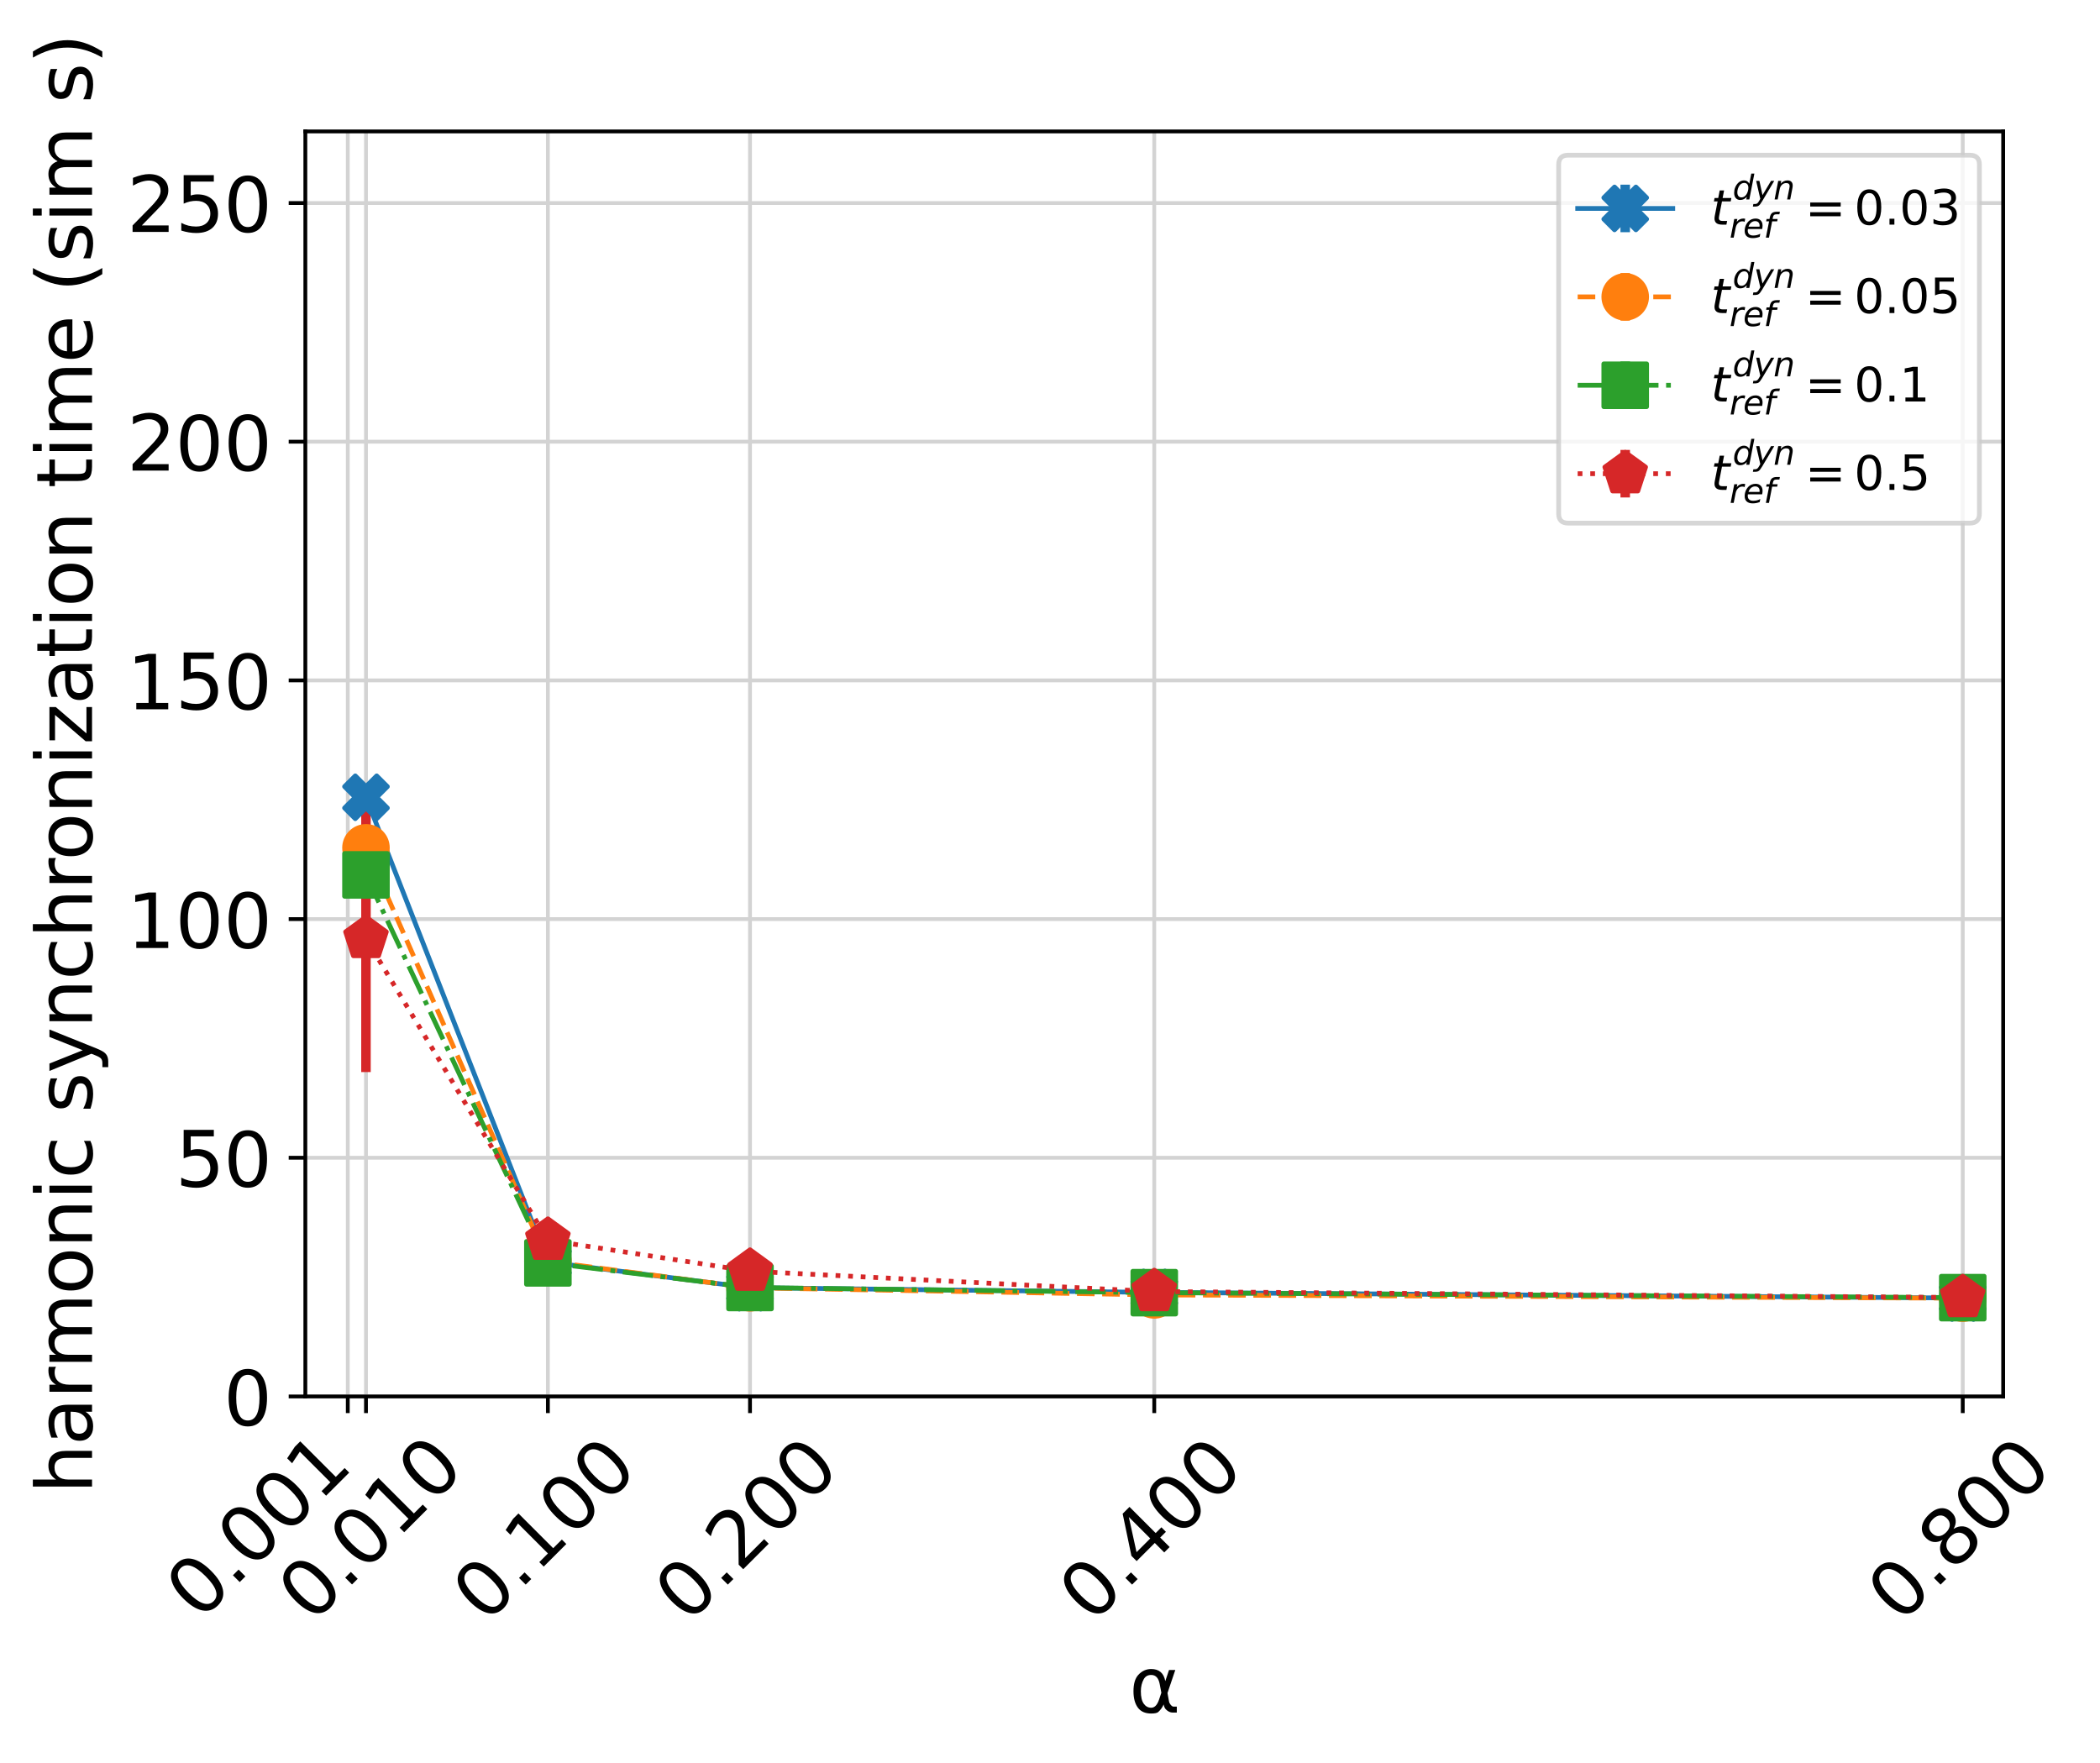 <?xml version="1.0" encoding="UTF-8" standalone="no"?>
<svg
   width="441.711pt"
   height="370.778pt"
   viewBox="0 0 441.711 370.778"
   version="1.1"
   id="svg674"
   sodipodi:docname="t_ref_dyn_x_alpha_hyperparamtuning_experiment_plot_collsize3.svg"
   inkscape:version="1.1.1 (3bf5ae0d25, 2021-09-20)"
   xmlns:inkscape="http://www.inkscape.org/namespaces/inkscape"
   xmlns:sodipodi="http://sodipodi.sourceforge.net/DTD/sodipodi-0.dtd"
   xmlns:xlink="http://www.w3.org/1999/xlink"
   xmlns="http://www.w3.org/2000/svg"
   xmlns:svg="http://www.w3.org/2000/svg"
   xmlns:rdf="http://www.w3.org/1999/02/22-rdf-syntax-ns#"
   xmlns:cc="http://creativecommons.org/ns#"
   xmlns:dc="http://purl.org/dc/elements/1.1/">
  <sodipodi:namedview
     id="namedview676"
     pagecolor="#ffffff"
     bordercolor="#666666"
     borderopacity="1.0"
     inkscape:pageshadow="2"
     inkscape:pageopacity="0.0"
     inkscape:pagecheckerboard="0"
     inkscape:document-units="pt"
     showgrid="false"
     inkscape:zoom="3.3901658"
     inkscape:cx="134.50669"
     inkscape:cy="372.40066"
     inkscape:window-width="1465"
     inkscape:window-height="815"
     inkscape:window-x="146"
     inkscape:window-y="41"
     inkscape:window-maximized="0"
     inkscape:current-layer="xtick_1" />
  <defs
     id="defs6">
    <style
       type="text/css"
       id="style4">*{stroke-linejoin: round; stroke-linecap: butt}</style>
    <path
       id="DejaVuSans-30"
       d="m 2034,4250 q -487,0 -733,-480 -245,-479 -245,-1442 0,-959 245,-1439 246,-480 733,-480 491,0 736,480 246,480 246,1439 0,963 -246,1442 -245,480 -736,480 z m 0,500 q 785,0 1199,-621 414,-620 414,-1801 0,-1178 -414,-1799 -414,-620 -1199,-620 -784,0 -1198,620 -414,621 -414,1799 0,1181 414,1801 414,621 1198,621 z"
       transform="scale(0.016)" />
    <path
       id="DejaVuSans-2e"
       d="m 684,794 h 660 V 0 H 684 Z"
       transform="scale(0.016)" />
    <path
       id="DejaVuSans-31"
       d="M 794,531 H 1825 V 4091 L 703,3866 v 575 l 1116,225 h 631 V 531 H 3481 V 0 H 794 Z"
       transform="scale(0.016)" />
  </defs>
  <g
     id="figure_1">
    <g
       id="patch_1">
      <path
         d="M 0 370.778  L 441.711 370.778  L 441.711 0  L 0 0  z "
         style="fill: #ffffff"
         id="path8" />
    </g>
    <g
       id="axes_1">
      <g
         id="patch_2">
        <path
           d="M 64.225 293.755  L 421.345 293.755  L 421.345 27.643  L 64.225 27.643  z "
           style="fill: #ffffff"
           id="path11" />
      </g>
      <g
         id="matplotlib.axis_1">
        <g
           id="xtick_1">
          <g
             id="line2d_1">
            <path
               d="M 73.153 293.755  L 73.153 27.643  "
               clip-path="url(#pc050579d81)"
               style="fill: none; stroke: #d3d3d3; stroke-width: 0.8; stroke-linecap: square"
               id="path14" />
          </g>
          <g
             id="line2d_2">
            <defs
               id="defs18">
              <path
                 id="mbcdce5315f"
                 d="M 0 0  L 0 3.5  "
                 style="stroke: #000000; stroke-width: 0.8" />
            </defs>
            <g
               id="g22">
              <use
                 xlink:href="#mbcdce5315f"
                 x="73.153"
                 y="293.755"
                 style="stroke: #000000; stroke-width: 0.8"
                 id="use20" />
            </g>
          </g>
          <g
             id="text_1"
             transform="translate(-29.39,-0.511)"
             style="stroke-linecap:butt;stroke-linejoin:round">
            <!-- 0.001 -->
            <g
               transform="matrix(0.113,-0.113,-0.113,-0.113,71.389,341.74)"
               id="g40">
              <defs
                 id="defs28">
                <path
                   id="path943"
                   d="m 2034,4250 q -487,0 -733,-480 -245,-479 -245,-1442 0,-959 245,-1439 246,-480 733,-480 491,0 736,480 246,480 246,1439 0,963 -246,1442 -245,480 -736,480 z m 0,500 q 785,0 1199,-621 414,-620 414,-1801 0,-1178 -414,-1799 -414,-620 -1199,-620 -784,0 -1198,620 -414,621 -414,1799 0,1181 414,1801 414,621 1198,621 z"
                   transform="scale(0.016)" />
                <path
                   id="path945"
                   d="m 684,794 h 660 V 0 H 684 Z"
                   transform="scale(0.016)" />
                <path
                   id="path947"
                   d="M 794,531 H 1825 V 4091 L 703,3866 v 575 l 1116,225 h 631 V 531 H 3481 V 0 H 794 Z"
                   transform="scale(0.016)" />
              </defs>
              <use
                 xlink:href="#DejaVuSans-30"
                 id="use30"
                 x="0"
                 y="0"
                 width="100%"
                 height="100%" />
              <use
                 xlink:href="#DejaVuSans-2e"
                 x="63.623"
                 id="use32"
                 y="0"
                 width="100%"
                 height="100%" />
              <use
                 xlink:href="#DejaVuSans-30"
                 x="95.41"
                 id="use34"
                 y="0"
                 width="100%"
                 height="100%" />
              <use
                 xlink:href="#DejaVuSans-30"
                 x="159.033"
                 id="use36"
                 y="0"
                 width="100%"
                 height="100%" />
              <use
                 xlink:href="#DejaVuSans-31"
                 x="222.656"
                 id="use38"
                 y="0"
                 width="100%"
                 height="100%" />
            </g>
          </g>
          <g
             id="text_2"
             transform="translate(-15.905,-9.542)"
             style="stroke-linecap:butt;stroke-linejoin:round">
            <!-- 0.010 -->
            <g
               transform="matrix(0.113,-0.113,-0.113,-0.113,74.96,341.74)"
               id="g62">
              <use
                 xlink:href="#DejaVuSans-30"
                 id="use52"
                 transform="translate(-13.135,-71.208)"
                 x="0"
                 y="0"
                 width="100%"
                 height="100%" />
              <use
                 xlink:href="#DejaVuSans-2e"
                 x="63.623"
                 id="use54"
                 transform="translate(-13.135,-71.208)"
                 y="0"
                 width="100%"
                 height="100%" />
              <use
                 xlink:href="#DejaVuSans-30"
                 x="95.41"
                 id="use56"
                 transform="translate(-13.135,-71.208)"
                 y="0"
                 width="100%"
                 height="100%" />
              <use
                 xlink:href="#DejaVuSans-31"
                 x="159.033"
                 id="use58"
                 transform="translate(-13.135,-71.208)"
                 y="0"
                 width="100%"
                 height="100%" />
              <use
                 xlink:href="#DejaVuSans-30"
                 x="222.656"
                 id="use60"
                 transform="translate(-13.135,-71.208)"
                 y="0"
                 width="100%"
                 height="100%" />
            </g>
          </g>
        </g>
        <g
           id="xtick_2">
          <g
             id="line2d_3">
            <path
               d="M 76.979 293.755  L 76.979 27.643  "
               clip-path="url(#pc050579d81)"
               style="fill: none; stroke: #d3d3d3; stroke-width: 0.8; stroke-linecap: square"
               id="path44" />
          </g>
          <g
             id="line2d_4">
            <g
               id="g49">
              <use
                 xlink:href="#mbcdce5315f"
                 x="76.979"
                 y="293.755"
                 style="stroke: #000000; stroke-width: 0.8"
                 id="use47" />
            </g>
          </g>
        </g>
        <g
           id="xtick_3">
          <g
             id="line2d_5">
            <path
               d="M 115.242 293.755  L 115.242 27.643  "
               clip-path="url(#pc050579d81)"
               style="fill: none; stroke: #d3d3d3; stroke-width: 0.8; stroke-linecap: square"
               id="path66" />
          </g>
          <g
             id="line2d_6">
            <g
               id="g71">
              <use
                 xlink:href="#mbcdce5315f"
                 x="115.242"
                 y="293.755"
                 style="stroke: #000000; stroke-width: 0.8"
                 id="use69" />
            </g>
          </g>
          <g
             id="text_3">
            <!-- 0.100 -->
            <g
               transform="translate(102.17 341.74)rotate(-45)scale(0.16 -0.16)"
               id="g84">
              <path
                 id="use74"
                 d="m 31.781,66.406 q -7.609,0 -11.453,-7.5 Q 16.5,51.422 16.5,36.375 q 0,-14.984 3.828,-22.484 3.844,-7.5 11.453,-7.5 7.672,0 11.5,7.5 3.844,7.5 3.844,22.484 0,15.047 -3.844,22.531 -3.828,7.5 -11.5,7.5 z m 0,7.812 q 12.266,0 18.734,-9.703 6.469,-9.688 6.469,-28.141 0,-18.406 -6.469,-28.109 -6.469,-9.688 -18.734,-9.688 -12.25,0 -18.719,9.688 Q 6.594,17.969 6.594,36.375 q 0,18.453 6.469,28.141 6.469,9.703 18.719,9.703 z"
                 style="stroke-width:0.016" />
              <path
                 id="use76"
                 d="m 74.311,12.406 h 10.312 V 0 h -10.312 z"
                 style="stroke-width:0.016" />
              <path
                 id="use78"
                 d="m 107.816,8.297 h 16.109 v 55.625 L 106.395,60.406 v 8.984 l 17.438,3.516 h 9.859 V 8.297 h 16.109 V 0 h -41.984 z"
                 style="stroke-width:0.016" />
              <path
                 id="use80"
                 d="m 190.814,66.406 q -7.609,0 -11.453,-7.5 -3.828,-7.484 -3.828,-22.531 0,-14.984 3.828,-22.484 3.844,-7.5 11.453,-7.5 7.672,0 11.5,7.5 3.844,7.5 3.844,22.484 0,15.047 -3.844,22.531 -3.828,7.5 -11.5,7.5 z m 0,7.812 q 12.266,0 18.734,-9.703 6.469,-9.688 6.469,-28.141 0,-18.406 -6.469,-28.109 -6.469,-9.688 -18.734,-9.688 -12.25,0 -18.719,9.688 -6.469,9.703 -6.469,28.109 0,18.453 6.469,28.141 6.469,9.703 18.719,9.703 z"
                 style="stroke-width:0.016" />
              <path
                 id="use82"
                 d="m 254.438,66.406 q -7.609,0 -11.453,-7.5 -3.828,-7.484 -3.828,-22.531 0,-14.984 3.828,-22.484 3.844,-7.5 11.453,-7.5 7.672,0 11.5,7.5 3.844,7.5 3.844,22.484 0,15.047 -3.844,22.531 -3.828,7.5 -11.5,7.5 z m 0,7.812 q 12.266,0 18.734,-9.703 6.469,-9.688 6.469,-28.141 0,-18.406 -6.469,-28.109 -6.469,-9.688 -18.734,-9.688 -12.25,0 -18.719,9.688 Q 229.25,17.969 229.25,36.375 q 0,18.453 6.469,28.141 6.469,9.703 18.719,9.703 z"
                 style="stroke-width:0.016" />
            </g>
          </g>
        </g>
        <g
           id="xtick_4">
          <g
             id="line2d_7">
            <path
               d="M 157.756 293.755  L 157.756 27.643  "
               clip-path="url(#pc050579d81)"
               style="fill: none; stroke: #d3d3d3; stroke-width: 0.8; stroke-linecap: square"
               id="path88" />
          </g>
          <g
             id="line2d_8">
            <g
               id="g93">
              <use
                 xlink:href="#mbcdce5315f"
                 x="157.756"
                 y="293.755"
                 style="stroke: #000000; stroke-width: 0.8"
                 id="use91" />
            </g>
          </g>
          <g
             id="text_4">
            <!-- 0.200 -->
            <g
               transform="translate(144.684 341.74)rotate(-45)scale(0.16 -0.16)"
               id="g109">
              <defs
                 id="defs97">
                <path
                   id="DejaVuSans-32"
                   d="M 1228 531  L 3431 531  L 3431 0  L 469 0  L 469 531  Q 828 903 1448 1529  Q 2069 2156 2228 2338  Q 2531 2678 2651 2914  Q 2772 3150 2772 3378  Q 2772 3750 2511 3984  Q 2250 4219 1831 4219  Q 1534 4219 1204 4116  Q 875 4013 500 3803  L 500 4441  Q 881 4594 1212 4672  Q 1544 4750 1819 4750  Q 2544 4750 2975 4387  Q 3406 4025 3406 3419  Q 3406 3131 3298 2873  Q 3191 2616 2906 2266  Q 2828 2175 2409 1742  Q 1991 1309 1228 531  z "
                   transform="scale(0.016)" />
              </defs>
              <path
                 id="use99"
                 d="m 31.781,66.406 q -7.609,0 -11.453,-7.5 Q 16.5,51.422 16.5,36.375 q 0,-14.984 3.828,-22.484 3.844,-7.5 11.453,-7.5 7.672,0 11.5,7.5 3.844,7.5 3.844,22.484 0,15.047 -3.844,22.531 -3.828,7.5 -11.5,7.5 z m 0,7.812 q 12.266,0 18.734,-9.703 6.469,-9.688 6.469,-28.141 0,-18.406 -6.469,-28.109 -6.469,-9.688 -18.734,-9.688 -12.25,0 -18.719,9.688 Q 6.594,17.969 6.594,36.375 q 0,18.453 6.469,28.141 6.469,9.703 18.719,9.703 z"
                 style="stroke-width:0.016" />
              <path
                 id="use101"
                 d="m 74.311,12.406 h 10.312 V 0 h -10.312 z"
                 style="stroke-width:0.016" />
              <use
                 xlink:href="#DejaVuSans-32"
                 x="95.41"
                 id="use103" />
              <path
                 id="use105"
                 d="m 190.814,66.406 q -7.609,0 -11.453,-7.5 -3.828,-7.484 -3.828,-22.531 0,-14.984 3.828,-22.484 3.844,-7.5 11.453,-7.5 7.672,0 11.5,7.5 3.844,7.5 3.844,22.484 0,15.047 -3.844,22.531 -3.828,7.5 -11.5,7.5 z m 0,7.812 q 12.266,0 18.734,-9.703 6.469,-9.688 6.469,-28.141 0,-18.406 -6.469,-28.109 -6.469,-9.688 -18.734,-9.688 -12.25,0 -18.719,9.688 -6.469,9.703 -6.469,28.109 0,18.453 6.469,28.141 6.469,9.703 18.719,9.703 z"
                 style="stroke-width:0.016" />
              <path
                 id="use107"
                 d="m 254.438,66.406 q -7.609,0 -11.453,-7.5 -3.828,-7.484 -3.828,-22.531 0,-14.984 3.828,-22.484 3.844,-7.5 11.453,-7.5 7.672,0 11.5,7.5 3.844,7.5 3.844,22.484 0,15.047 -3.844,22.531 -3.828,7.5 -11.5,7.5 z m 0,7.812 q 12.266,0 18.734,-9.703 6.469,-9.688 6.469,-28.141 0,-18.406 -6.469,-28.109 -6.469,-9.688 -18.734,-9.688 -12.25,0 -18.719,9.688 Q 229.25,17.969 229.25,36.375 q 0,18.453 6.469,28.141 6.469,9.703 18.719,9.703 z"
                 style="stroke-width:0.016" />
            </g>
          </g>
        </g>
        <g
           id="xtick_5">
          <g
             id="line2d_9">
            <path
               d="M 242.785 293.755  L 242.785 27.643  "
               clip-path="url(#pc050579d81)"
               style="fill: none; stroke: #d3d3d3; stroke-width: 0.8; stroke-linecap: square"
               id="path113" />
          </g>
          <g
             id="line2d_10">
            <g
               id="g118">
              <use
                 xlink:href="#mbcdce5315f"
                 x="242.785"
                 y="293.755"
                 style="stroke: #000000; stroke-width: 0.8"
                 id="use116" />
            </g>
          </g>
          <g
             id="text_5">
            <!-- 0.400 -->
            <g
               transform="translate(229.712 341.74)rotate(-45)scale(0.16 -0.16)"
               id="g134">
              <defs
                 id="defs122">
                <path
                   id="DejaVuSans-34"
                   d="M 2419 4116  L 825 1625  L 2419 1625  L 2419 4116  z M 2253 4666  L 3047 4666  L 3047 1625  L 3713 1625  L 3713 1100  L 3047 1100  L 3047 0  L 2419 0  L 2419 1100  L 313 1100  L 313 1709  L 2253 4666  z "
                   transform="scale(0.016)" />
              </defs>
              <path
                 id="use124"
                 d="m 31.781,66.406 q -7.609,0 -11.453,-7.5 Q 16.5,51.422 16.5,36.375 q 0,-14.984 3.828,-22.484 3.844,-7.5 11.453,-7.5 7.672,0 11.5,7.5 3.844,7.5 3.844,22.484 0,15.047 -3.844,22.531 -3.828,7.5 -11.5,7.5 z m 0,7.812 q 12.266,0 18.734,-9.703 6.469,-9.688 6.469,-28.141 0,-18.406 -6.469,-28.109 -6.469,-9.688 -18.734,-9.688 -12.25,0 -18.719,9.688 Q 6.594,17.969 6.594,36.375 q 0,18.453 6.469,28.141 6.469,9.703 18.719,9.703 z"
                 style="stroke-width:0.016" />
              <path
                 id="use126"
                 d="m 74.311,12.406 h 10.312 V 0 h -10.312 z"
                 style="stroke-width:0.016" />
              <use
                 xlink:href="#DejaVuSans-34"
                 x="95.41"
                 id="use128" />
              <path
                 id="use130"
                 d="m 190.814,66.406 q -7.609,0 -11.453,-7.5 -3.828,-7.484 -3.828,-22.531 0,-14.984 3.828,-22.484 3.844,-7.5 11.453,-7.5 7.672,0 11.5,7.5 3.844,7.5 3.844,22.484 0,15.047 -3.844,22.531 -3.828,7.5 -11.5,7.5 z m 0,7.812 q 12.266,0 18.734,-9.703 6.469,-9.688 6.469,-28.141 0,-18.406 -6.469,-28.109 -6.469,-9.688 -18.734,-9.688 -12.25,0 -18.719,9.688 -6.469,9.703 -6.469,28.109 0,18.453 6.469,28.141 6.469,9.703 18.719,9.703 z"
                 style="stroke-width:0.016" />
              <path
                 id="use132"
                 d="m 254.438,66.406 q -7.609,0 -11.453,-7.5 -3.828,-7.484 -3.828,-22.531 0,-14.984 3.828,-22.484 3.844,-7.5 11.453,-7.5 7.672,0 11.5,7.5 3.844,7.5 3.844,22.484 0,15.047 -3.844,22.531 -3.828,7.5 -11.5,7.5 z m 0,7.812 q 12.266,0 18.734,-9.703 6.469,-9.688 6.469,-28.141 0,-18.406 -6.469,-28.109 -6.469,-9.688 -18.734,-9.688 -12.25,0 -18.719,9.688 Q 229.25,17.969 229.25,36.375 q 0,18.453 6.469,28.141 6.469,9.703 18.719,9.703 z"
                 style="stroke-width:0.016" />
            </g>
          </g>
        </g>
        <g
           id="xtick_6">
          <g
             id="line2d_11">
            <path
               d="M 412.842 293.755  L 412.842 27.643  "
               clip-path="url(#pc050579d81)"
               style="fill: none; stroke: #d3d3d3; stroke-width: 0.8; stroke-linecap: square"
               id="path138" />
          </g>
          <g
             id="line2d_12">
            <g
               id="g143">
              <use
                 xlink:href="#mbcdce5315f"
                 x="412.842"
                 y="293.755"
                 style="stroke: #000000; stroke-width: 0.8"
                 id="use141" />
            </g>
          </g>
          <g
             id="text_6">
            <!-- 0.800 -->
            <g
               transform="translate(399.77 341.74)rotate(-45)scale(0.16 -0.16)"
               id="g159">
              <defs
                 id="defs147">
                <path
                   id="DejaVuSans-38"
                   d="M 2034 2216  Q 1584 2216 1326 1975  Q 1069 1734 1069 1313  Q 1069 891 1326 650  Q 1584 409 2034 409  Q 2484 409 2743 651  Q 3003 894 3003 1313  Q 3003 1734 2745 1975  Q 2488 2216 2034 2216  z M 1403 2484  Q 997 2584 770 2862  Q 544 3141 544 3541  Q 544 4100 942 4425  Q 1341 4750 2034 4750  Q 2731 4750 3128 4425  Q 3525 4100 3525 3541  Q 3525 3141 3298 2862  Q 3072 2584 2669 2484  Q 3125 2378 3379 2068  Q 3634 1759 3634 1313  Q 3634 634 3220 271  Q 2806 -91 2034 -91  Q 1263 -91 848 271  Q 434 634 434 1313  Q 434 1759 690 2068  Q 947 2378 1403 2484  z M 1172 3481  Q 1172 3119 1398 2916  Q 1625 2713 2034 2713  Q 2441 2713 2670 2916  Q 2900 3119 2900 3481  Q 2900 3844 2670 4047  Q 2441 4250 2034 4250  Q 1625 4250 1398 4047  Q 1172 3844 1172 3481  z "
                   transform="scale(0.016)" />
              </defs>
              <path
                 id="use149"
                 d="m 31.781,66.406 q -7.609,0 -11.453,-7.5 Q 16.5,51.422 16.5,36.375 q 0,-14.984 3.828,-22.484 3.844,-7.5 11.453,-7.5 7.672,0 11.5,7.5 3.844,7.5 3.844,22.484 0,15.047 -3.844,22.531 -3.828,7.5 -11.5,7.5 z m 0,7.812 q 12.266,0 18.734,-9.703 6.469,-9.688 6.469,-28.141 0,-18.406 -6.469,-28.109 -6.469,-9.688 -18.734,-9.688 -12.25,0 -18.719,9.688 Q 6.594,17.969 6.594,36.375 q 0,18.453 6.469,28.141 6.469,9.703 18.719,9.703 z"
                 style="stroke-width:0.016" />
              <path
                 id="use151"
                 d="m 74.311,12.406 h 10.312 V 0 h -10.312 z"
                 style="stroke-width:0.016" />
              <use
                 xlink:href="#DejaVuSans-38"
                 x="95.41"
                 id="use153" />
              <path
                 id="use155"
                 d="m 190.814,66.406 q -7.609,0 -11.453,-7.5 -3.828,-7.484 -3.828,-22.531 0,-14.984 3.828,-22.484 3.844,-7.5 11.453,-7.5 7.672,0 11.5,7.5 3.844,7.5 3.844,22.484 0,15.047 -3.844,22.531 -3.828,7.5 -11.5,7.5 z m 0,7.812 q 12.266,0 18.734,-9.703 6.469,-9.688 6.469,-28.141 0,-18.406 -6.469,-28.109 -6.469,-9.688 -18.734,-9.688 -12.25,0 -18.719,9.688 -6.469,9.703 -6.469,28.109 0,18.453 6.469,28.141 6.469,9.703 18.719,9.703 z"
                 style="stroke-width:0.016" />
              <path
                 id="use157"
                 d="m 254.438,66.406 q -7.609,0 -11.453,-7.5 -3.828,-7.484 -3.828,-22.531 0,-14.984 3.828,-22.484 3.844,-7.5 11.453,-7.5 7.672,0 11.5,7.5 3.844,7.5 3.844,22.484 0,15.047 -3.844,22.531 -3.828,7.5 -11.5,7.5 z m 0,7.812 q 12.266,0 18.734,-9.703 6.469,-9.688 6.469,-28.141 0,-18.406 -6.469,-28.109 -6.469,-9.688 -18.734,-9.688 -12.25,0 -18.719,9.688 Q 229.25,17.969 229.25,36.375 q 0,18.453 6.469,28.141 6.469,9.703 18.719,9.703 z"
                 style="stroke-width:0.016" />
            </g>
          </g>
        </g>
        <g
           id="text_7">
          <!-- α -->
          <g
             transform="translate(237.511 360.251)scale(0.16 -0.16)"
             id="g168">
            <defs
               id="defs164">
              <path
                 id="DejaVuSans-3b1"
                 d="M 2644 1628  L 2506 2350  Q 2366 3091 1809 3091  Q 1391 3091 1200 2747  Q 959 2316 959 1747  Q 959 1059 1194 731  Q 1431 397 1809 397  Q 2228 397 2453 1063  L 2644 1628  z M 2966 2584  L 3275 3500  L 3788 3500  L 3147 1603  L 3272 919  Q 3300 766 3409 638  Q 3538 488 3638 488  L 3913 488  L 3913 0  L 3569 0  Q 3275 0 3013 263  Q 2884 394 2831 669  Q 2688 322 2394 50  Q 2256 -78 1809 -78  Q 1075 -78 719 397  Q 353 888 353 1747  Q 353 2666 750 3097  Q 1191 3578 1809 3578  Q 2781 3578 2966 2584  z "
                 transform="scale(0.016)" />
            </defs>
            <use
               xlink:href="#DejaVuSans-3b1"
               id="use166" />
          </g>
        </g>
      </g>
      <g
         id="matplotlib.axis_2">
        <g
           id="ytick_1">
          <g
             id="line2d_13">
            <path
               d="M 64.225 293.755  L 421.345 293.755  "
               clip-path="url(#pc050579d81)"
               style="fill: none; stroke: #d3d3d3; stroke-width: 0.8; stroke-linecap: square"
               id="path172" />
          </g>
          <g
             id="line2d_14">
            <defs
               id="defs176">
              <path
                 id="m0eb24e59d8"
                 d="M 0 0  L -3.5 0  "
                 style="stroke: #000000; stroke-width: 0.8" />
            </defs>
            <g
               id="g180">
              <use
                 xlink:href="#m0eb24e59d8"
                 x="64.225"
                 y="293.755"
                 style="stroke: #000000; stroke-width: 0.8"
                 id="use178" />
            </g>
          </g>
          <g
             id="text_8">
            <!-- 0 -->
            <g
               transform="translate(47.045 299.834)scale(0.16 -0.16)"
               id="g185">
              <path
                 id="use183"
                 d="m 31.781,66.406 q -7.609,0 -11.453,-7.5 Q 16.5,51.422 16.5,36.375 q 0,-14.984 3.828,-22.484 3.844,-7.5 11.453,-7.5 7.672,0 11.5,7.5 3.844,7.5 3.844,22.484 0,15.047 -3.844,22.531 -3.828,7.5 -11.5,7.5 z m 0,7.812 q 12.266,0 18.734,-9.703 6.469,-9.688 6.469,-28.141 0,-18.406 -6.469,-28.109 -6.469,-9.688 -18.734,-9.688 -12.25,0 -18.719,9.688 Q 6.594,17.969 6.594,36.375 q 0,18.453 6.469,28.141 6.469,9.703 18.719,9.703 z"
                 style="stroke-width:0.016" />
            </g>
          </g>
        </g>
        <g
           id="ytick_2">
          <g
             id="line2d_15">
            <path
               d="M 64.225 243.545  L 421.345 243.545  "
               clip-path="url(#pc050579d81)"
               style="fill: none; stroke: #d3d3d3; stroke-width: 0.8; stroke-linecap: square"
               id="path189" />
          </g>
          <g
             id="line2d_16">
            <g
               id="g194">
              <use
                 xlink:href="#m0eb24e59d8"
                 x="64.225"
                 y="243.545"
                 style="stroke: #000000; stroke-width: 0.8"
                 id="use192" />
            </g>
          </g>
          <g
             id="text_9">
            <!-- 50 -->
            <g
               transform="translate(36.865 249.624)scale(0.16 -0.16)"
               id="g204">
              <defs
                 id="defs198">
                <path
                   id="DejaVuSans-35"
                   d="M 691 4666  L 3169 4666  L 3169 4134  L 1269 4134  L 1269 2991  Q 1406 3038 1543 3061  Q 1681 3084 1819 3084  Q 2600 3084 3056 2656  Q 3513 2228 3513 1497  Q 3513 744 3044 326  Q 2575 -91 1722 -91  Q 1428 -91 1123 -41  Q 819 9 494 109  L 494 744  Q 775 591 1075 516  Q 1375 441 1709 441  Q 2250 441 2565 725  Q 2881 1009 2881 1497  Q 2881 1984 2565 2268  Q 2250 2553 1709 2553  Q 1456 2553 1204 2497  Q 953 2441 691 2322  L 691 4666  z "
                   transform="scale(0.016)" />
              </defs>
              <use
                 xlink:href="#DejaVuSans-35"
                 id="use200" />
              <path
                 id="use202"
                 d="m 95.404,66.406 q -7.609,0 -11.453,-7.5 -3.828,-7.484 -3.828,-22.531 0,-14.984 3.828,-22.484 3.844,-7.5 11.453,-7.5 7.672,0 11.5,7.5 3.844,7.5 3.844,22.484 0,15.047 -3.844,22.531 -3.828,7.5 -11.5,7.5 z m 0,7.812 q 12.266,0 18.734,-9.703 6.469,-9.688 6.469,-28.141 0,-18.406 -6.469,-28.109 -6.469,-9.688 -18.734,-9.688 -12.25,0 -18.719,9.688 -6.469,9.703 -6.469,28.109 0,18.453 6.469,28.141 6.469,9.703 18.719,9.703 z"
                 style="stroke-width:0.016" />
            </g>
          </g>
        </g>
        <g
           id="ytick_3">
          <g
             id="line2d_17">
            <path
               d="M 64.225 193.335  L 421.345 193.335  "
               clip-path="url(#pc050579d81)"
               style="fill: none; stroke: #d3d3d3; stroke-width: 0.8; stroke-linecap: square"
               id="path208" />
          </g>
          <g
             id="line2d_18">
            <g
               id="g213">
              <use
                 xlink:href="#m0eb24e59d8"
                 x="64.225"
                 y="193.335"
                 style="stroke: #000000; stroke-width: 0.8"
                 id="use211" />
            </g>
          </g>
          <g
             id="text_10">
            <!-- 100 -->
            <g
               transform="translate(26.685 199.414)scale(0.16 -0.16)"
               id="g222">
              <path
                 id="use216"
                 d="m 12.406,8.297 h 16.109 v 55.625 L 10.984,60.406 v 8.984 l 17.438,3.516 H 38.281 V 8.297 H 54.391 V 0 H 12.406 Z"
                 style="stroke-width:0.016" />
              <path
                 id="use218"
                 d="m 95.404,66.406 q -7.609,0 -11.453,-7.5 -3.828,-7.484 -3.828,-22.531 0,-14.984 3.828,-22.484 3.844,-7.5 11.453,-7.5 7.672,0 11.5,7.5 3.844,7.5 3.844,22.484 0,15.047 -3.844,22.531 -3.828,7.5 -11.5,7.5 z m 0,7.812 q 12.266,0 18.734,-9.703 6.469,-9.688 6.469,-28.141 0,-18.406 -6.469,-28.109 -6.469,-9.688 -18.734,-9.688 -12.25,0 -18.719,9.688 -6.469,9.703 -6.469,28.109 0,18.453 6.469,28.141 6.469,9.703 18.719,9.703 z"
                 style="stroke-width:0.016" />
              <path
                 id="use220"
                 d="m 159.027,66.406 q -7.609,0 -11.453,-7.5 -3.828,-7.484 -3.828,-22.531 0,-14.984 3.828,-22.484 3.844,-7.5 11.453,-7.5 7.672,0 11.5,7.5 3.844,7.5 3.844,22.484 0,15.047 -3.844,22.531 -3.828,7.5 -11.5,7.5 z m 0,7.812 q 12.266,0 18.734,-9.703 6.469,-9.688 6.469,-28.141 0,-18.406 -6.469,-28.109 -6.469,-9.688 -18.734,-9.688 -12.25,0 -18.719,9.688 -6.469,9.703 -6.469,28.109 0,18.453 6.469,28.141 6.469,9.703 18.719,9.703 z"
                 style="stroke-width:0.016" />
            </g>
          </g>
        </g>
        <g
           id="ytick_4">
          <g
             id="line2d_19">
            <path
               d="M 64.225 143.125  L 421.345 143.125  "
               clip-path="url(#pc050579d81)"
               style="fill: none; stroke: #d3d3d3; stroke-width: 0.8; stroke-linecap: square"
               id="path226" />
          </g>
          <g
             id="line2d_20">
            <g
               id="g231">
              <use
                 xlink:href="#m0eb24e59d8"
                 x="64.225"
                 y="143.125"
                 style="stroke: #000000; stroke-width: 0.8"
                 id="use229" />
            </g>
          </g>
          <g
             id="text_11">
            <!-- 150 -->
            <g
               transform="translate(26.685 149.204)scale(0.16 -0.16)"
               id="g240">
              <path
                 id="use234"
                 d="m 12.406,8.297 h 16.109 v 55.625 L 10.984,60.406 v 8.984 l 17.438,3.516 H 38.281 V 8.297 H 54.391 V 0 H 12.406 Z"
                 style="stroke-width:0.016" />
              <use
                 xlink:href="#DejaVuSans-35"
                 x="63.623"
                 id="use236" />
              <path
                 id="use238"
                 d="m 159.027,66.406 q -7.609,0 -11.453,-7.5 -3.828,-7.484 -3.828,-22.531 0,-14.984 3.828,-22.484 3.844,-7.5 11.453,-7.5 7.672,0 11.5,7.5 3.844,7.5 3.844,22.484 0,15.047 -3.844,22.531 -3.828,7.5 -11.5,7.5 z m 0,7.812 q 12.266,0 18.734,-9.703 6.469,-9.688 6.469,-28.141 0,-18.406 -6.469,-28.109 -6.469,-9.688 -18.734,-9.688 -12.25,0 -18.719,9.688 -6.469,9.703 -6.469,28.109 0,18.453 6.469,28.141 6.469,9.703 18.719,9.703 z"
                 style="stroke-width:0.016" />
            </g>
          </g>
        </g>
        <g
           id="ytick_5">
          <g
             id="line2d_21">
            <path
               d="M 64.225 92.916  L 421.345 92.916  "
               clip-path="url(#pc050579d81)"
               style="fill: none; stroke: #d3d3d3; stroke-width: 0.8; stroke-linecap: square"
               id="path244" />
          </g>
          <g
             id="line2d_22">
            <g
               id="g249">
              <use
                 xlink:href="#m0eb24e59d8"
                 x="64.225"
                 y="92.916"
                 style="stroke: #000000; stroke-width: 0.8"
                 id="use247" />
            </g>
          </g>
          <g
             id="text_12">
            <!-- 200 -->
            <g
               transform="translate(26.685 98.994)scale(0.16 -0.16)"
               id="g258">
              <use
                 xlink:href="#DejaVuSans-32"
                 id="use252" />
              <path
                 id="use254"
                 d="m 95.404,66.406 q -7.609,0 -11.453,-7.5 -3.828,-7.484 -3.828,-22.531 0,-14.984 3.828,-22.484 3.844,-7.5 11.453,-7.5 7.672,0 11.5,7.5 3.844,7.5 3.844,22.484 0,15.047 -3.844,22.531 -3.828,7.5 -11.5,7.5 z m 0,7.812 q 12.266,0 18.734,-9.703 6.469,-9.688 6.469,-28.141 0,-18.406 -6.469,-28.109 -6.469,-9.688 -18.734,-9.688 -12.25,0 -18.719,9.688 -6.469,9.703 -6.469,28.109 0,18.453 6.469,28.141 6.469,9.703 18.719,9.703 z"
                 style="stroke-width:0.016" />
              <path
                 id="use256"
                 d="m 159.027,66.406 q -7.609,0 -11.453,-7.5 -3.828,-7.484 -3.828,-22.531 0,-14.984 3.828,-22.484 3.844,-7.5 11.453,-7.5 7.672,0 11.5,7.5 3.844,7.5 3.844,22.484 0,15.047 -3.844,22.531 -3.828,7.5 -11.5,7.5 z m 0,7.812 q 12.266,0 18.734,-9.703 6.469,-9.688 6.469,-28.141 0,-18.406 -6.469,-28.109 -6.469,-9.688 -18.734,-9.688 -12.25,0 -18.719,9.688 -6.469,9.703 -6.469,28.109 0,18.453 6.469,28.141 6.469,9.703 18.719,9.703 z"
                 style="stroke-width:0.016" />
            </g>
          </g>
        </g>
        <g
           id="ytick_6">
          <g
             id="line2d_23">
            <path
               d="M 64.225 42.706  L 421.345 42.706  "
               clip-path="url(#pc050579d81)"
               style="fill: none; stroke: #d3d3d3; stroke-width: 0.8; stroke-linecap: square"
               id="path262" />
          </g>
          <g
             id="line2d_24">
            <g
               id="g267">
              <use
                 xlink:href="#m0eb24e59d8"
                 x="64.225"
                 y="42.706"
                 style="stroke: #000000; stroke-width: 0.8"
                 id="use265" />
            </g>
          </g>
          <g
             id="text_13">
            <!-- 250 -->
            <g
               transform="translate(26.685 48.784)scale(0.16 -0.16)"
               id="g276">
              <use
                 xlink:href="#DejaVuSans-32"
                 id="use270" />
              <use
                 xlink:href="#DejaVuSans-35"
                 x="63.623"
                 id="use272" />
              <path
                 id="use274"
                 d="m 159.027,66.406 q -7.609,0 -11.453,-7.5 -3.828,-7.484 -3.828,-22.531 0,-14.984 3.828,-22.484 3.844,-7.5 11.453,-7.5 7.672,0 11.5,7.5 3.844,7.5 3.844,22.484 0,15.047 -3.844,22.531 -3.828,7.5 -11.5,7.5 z m 0,7.812 q 12.266,0 18.734,-9.703 6.469,-9.688 6.469,-28.141 0,-18.406 -6.469,-28.109 -6.469,-9.688 -18.734,-9.688 -12.25,0 -18.719,9.688 -6.469,9.703 -6.469,28.109 0,18.453 6.469,28.141 6.469,9.703 18.719,9.703 z"
                 style="stroke-width:0.016" />
            </g>
          </g>
        </g>
        <g
           id="text_14">
          <!-- harmonic synchronization time (sim s) -->
          <g
             transform="translate(19.358 314.197)rotate(-90)scale(0.16 -0.16)"
             id="g372">
            <defs
               id="defs296">
              <path
                 id="DejaVuSans-68"
                 d="M 3513 2113  L 3513 0  L 2938 0  L 2938 2094  Q 2938 2591 2744 2837  Q 2550 3084 2163 3084  Q 1697 3084 1428 2787  Q 1159 2491 1159 1978  L 1159 0  L 581 0  L 581 4863  L 1159 4863  L 1159 2956  Q 1366 3272 1645 3428  Q 1925 3584 2291 3584  Q 2894 3584 3203 3211  Q 3513 2838 3513 2113  z "
                 transform="scale(0.016)" />
              <path
                 id="DejaVuSans-61"
                 d="M 2194 1759  Q 1497 1759 1228 1600  Q 959 1441 959 1056  Q 959 750 1161 570  Q 1363 391 1709 391  Q 2188 391 2477 730  Q 2766 1069 2766 1631  L 2766 1759  L 2194 1759  z M 3341 1997  L 3341 0  L 2766 0  L 2766 531  Q 2569 213 2275 61  Q 1981 -91 1556 -91  Q 1019 -91 701 211  Q 384 513 384 1019  Q 384 1609 779 1909  Q 1175 2209 1959 2209  L 2766 2209  L 2766 2266  Q 2766 2663 2505 2880  Q 2244 3097 1772 3097  Q 1472 3097 1187 3025  Q 903 2953 641 2809  L 641 3341  Q 956 3463 1253 3523  Q 1550 3584 1831 3584  Q 2591 3584 2966 3190  Q 3341 2797 3341 1997  z "
                 transform="scale(0.016)" />
              <path
                 id="DejaVuSans-72"
                 d="M 2631 2963  Q 2534 3019 2420 3045  Q 2306 3072 2169 3072  Q 1681 3072 1420 2755  Q 1159 2438 1159 1844  L 1159 0  L 581 0  L 581 3500  L 1159 3500  L 1159 2956  Q 1341 3275 1631 3429  Q 1922 3584 2338 3584  Q 2397 3584 2469 3576  Q 2541 3569 2628 3553  L 2631 2963  z "
                 transform="scale(0.016)" />
              <path
                 id="DejaVuSans-6d"
                 d="M 3328 2828  Q 3544 3216 3844 3400  Q 4144 3584 4550 3584  Q 5097 3584 5394 3201  Q 5691 2819 5691 2113  L 5691 0  L 5113 0  L 5113 2094  Q 5113 2597 4934 2840  Q 4756 3084 4391 3084  Q 3944 3084 3684 2787  Q 3425 2491 3425 1978  L 3425 0  L 2847 0  L 2847 2094  Q 2847 2600 2669 2842  Q 2491 3084 2119 3084  Q 1678 3084 1418 2786  Q 1159 2488 1159 1978  L 1159 0  L 581 0  L 581 3500  L 1159 3500  L 1159 2956  Q 1356 3278 1631 3431  Q 1906 3584 2284 3584  Q 2666 3584 2933 3390  Q 3200 3197 3328 2828  z "
                 transform="scale(0.016)" />
              <path
                 id="DejaVuSans-6f"
                 d="M 1959 3097  Q 1497 3097 1228 2736  Q 959 2375 959 1747  Q 959 1119 1226 758  Q 1494 397 1959 397  Q 2419 397 2687 759  Q 2956 1122 2956 1747  Q 2956 2369 2687 2733  Q 2419 3097 1959 3097  z M 1959 3584  Q 2709 3584 3137 3096  Q 3566 2609 3566 1747  Q 3566 888 3137 398  Q 2709 -91 1959 -91  Q 1206 -91 779 398  Q 353 888 353 1747  Q 353 2609 779 3096  Q 1206 3584 1959 3584  z "
                 transform="scale(0.016)" />
              <path
                 id="DejaVuSans-6e"
                 d="M 3513 2113  L 3513 0  L 2938 0  L 2938 2094  Q 2938 2591 2744 2837  Q 2550 3084 2163 3084  Q 1697 3084 1428 2787  Q 1159 2491 1159 1978  L 1159 0  L 581 0  L 581 3500  L 1159 3500  L 1159 2956  Q 1366 3272 1645 3428  Q 1925 3584 2291 3584  Q 2894 3584 3203 3211  Q 3513 2838 3513 2113  z "
                 transform="scale(0.016)" />
              <path
                 id="DejaVuSans-69"
                 d="M 603 3500  L 1178 3500  L 1178 0  L 603 0  L 603 3500  z M 603 4863  L 1178 4863  L 1178 4134  L 603 4134  L 603 4863  z "
                 transform="scale(0.016)" />
              <path
                 id="DejaVuSans-63"
                 d="M 3122 3366  L 3122 2828  Q 2878 2963 2633 3030  Q 2388 3097 2138 3097  Q 1578 3097 1268 2742  Q 959 2388 959 1747  Q 959 1106 1268 751  Q 1578 397 2138 397  Q 2388 397 2633 464  Q 2878 531 3122 666  L 3122 134  Q 2881 22 2623 -34  Q 2366 -91 2075 -91  Q 1284 -91 818 406  Q 353 903 353 1747  Q 353 2603 823 3093  Q 1294 3584 2113 3584  Q 2378 3584 2631 3529  Q 2884 3475 3122 3366  z "
                 transform="scale(0.016)" />
              <path
                 id="DejaVuSans-20"
                 transform="scale(0.016)" />
              <path
                 id="DejaVuSans-73"
                 d="M 2834 3397  L 2834 2853  Q 2591 2978 2328 3040  Q 2066 3103 1784 3103  Q 1356 3103 1142 2972  Q 928 2841 928 2578  Q 928 2378 1081 2264  Q 1234 2150 1697 2047  L 1894 2003  Q 2506 1872 2764 1633  Q 3022 1394 3022 966  Q 3022 478 2636 193  Q 2250 -91 1575 -91  Q 1294 -91 989 -36  Q 684 19 347 128  L 347 722  Q 666 556 975 473  Q 1284 391 1588 391  Q 1994 391 2212 530  Q 2431 669 2431 922  Q 2431 1156 2273 1281  Q 2116 1406 1581 1522  L 1381 1569  Q 847 1681 609 1914  Q 372 2147 372 2553  Q 372 3047 722 3315  Q 1072 3584 1716 3584  Q 2034 3584 2315 3537  Q 2597 3491 2834 3397  z "
                 transform="scale(0.016)" />
              <path
                 id="DejaVuSans-79"
                 d="M 2059 -325  Q 1816 -950 1584 -1140  Q 1353 -1331 966 -1331  L 506 -1331  L 506 -850  L 844 -850  Q 1081 -850 1212 -737  Q 1344 -625 1503 -206  L 1606 56  L 191 3500  L 800 3500  L 1894 763  L 2988 3500  L 3597 3500  L 2059 -325  z "
                 transform="scale(0.016)" />
              <path
                 id="DejaVuSans-7a"
                 d="M 353 3500  L 3084 3500  L 3084 2975  L 922 459  L 3084 459  L 3084 0  L 275 0  L 275 525  L 2438 3041  L 353 3041  L 353 3500  z "
                 transform="scale(0.016)" />
              <path
                 id="DejaVuSans-74"
                 d="M 1172 4494  L 1172 3500  L 2356 3500  L 2356 3053  L 1172 3053  L 1172 1153  Q 1172 725 1289 603  Q 1406 481 1766 481  L 2356 481  L 2356 0  L 1766 0  Q 1100 0 847 248  Q 594 497 594 1153  L 594 3053  L 172 3053  L 172 3500  L 594 3500  L 594 4494  L 1172 4494  z "
                 transform="scale(0.016)" />
              <path
                 id="DejaVuSans-65"
                 d="M 3597 1894  L 3597 1613  L 953 1613  Q 991 1019 1311 708  Q 1631 397 2203 397  Q 2534 397 2845 478  Q 3156 559 3463 722  L 3463 178  Q 3153 47 2828 -22  Q 2503 -91 2169 -91  Q 1331 -91 842 396  Q 353 884 353 1716  Q 353 2575 817 3079  Q 1281 3584 2069 3584  Q 2775 3584 3186 3129  Q 3597 2675 3597 1894  z M 3022 2063  Q 3016 2534 2758 2815  Q 2500 3097 2075 3097  Q 1594 3097 1305 2825  Q 1016 2553 972 2059  L 3022 2063  z "
                 transform="scale(0.016)" />
              <path
                 id="DejaVuSans-28"
                 d="M 1984 4856  Q 1566 4138 1362 3434  Q 1159 2731 1159 2009  Q 1159 1288 1364 580  Q 1569 -128 1984 -844  L 1484 -844  Q 1016 -109 783 600  Q 550 1309 550 2009  Q 550 2706 781 3412  Q 1013 4119 1484 4856  L 1984 4856  z "
                 transform="scale(0.016)" />
              <path
                 id="DejaVuSans-29"
                 d="M 513 4856  L 1013 4856  Q 1481 4119 1714 3412  Q 1947 2706 1947 2009  Q 1947 1309 1714 600  Q 1481 -109 1013 -844  L 513 -844  Q 928 -128 1133 580  Q 1338 1288 1338 2009  Q 1338 2731 1133 3434  Q 928 4138 513 4856  z "
                 transform="scale(0.016)" />
            </defs>
            <use
               xlink:href="#DejaVuSans-68"
               id="use298" />
            <use
               xlink:href="#DejaVuSans-61"
               x="63.379"
               id="use300" />
            <use
               xlink:href="#DejaVuSans-72"
               x="124.658"
               id="use302" />
            <use
               xlink:href="#DejaVuSans-6d"
               x="164.021"
               id="use304" />
            <use
               xlink:href="#DejaVuSans-6f"
               x="261.434"
               id="use306" />
            <use
               xlink:href="#DejaVuSans-6e"
               x="322.615"
               id="use308" />
            <use
               xlink:href="#DejaVuSans-69"
               x="385.994"
               id="use310" />
            <use
               xlink:href="#DejaVuSans-63"
               x="413.777"
               id="use312" />
            <use
               xlink:href="#DejaVuSans-20"
               x="468.758"
               id="use314" />
            <use
               xlink:href="#DejaVuSans-73"
               x="500.545"
               id="use316" />
            <use
               xlink:href="#DejaVuSans-79"
               x="552.645"
               id="use318" />
            <use
               xlink:href="#DejaVuSans-6e"
               x="611.824"
               id="use320" />
            <use
               xlink:href="#DejaVuSans-63"
               x="675.203"
               id="use322" />
            <use
               xlink:href="#DejaVuSans-68"
               x="730.184"
               id="use324" />
            <use
               xlink:href="#DejaVuSans-72"
               x="793.562"
               id="use326" />
            <use
               xlink:href="#DejaVuSans-6f"
               x="832.426"
               id="use328" />
            <use
               xlink:href="#DejaVuSans-6e"
               x="893.607"
               id="use330" />
            <use
               xlink:href="#DejaVuSans-69"
               x="956.986"
               id="use332" />
            <use
               xlink:href="#DejaVuSans-7a"
               x="984.77"
               id="use334" />
            <use
               xlink:href="#DejaVuSans-61"
               x="1037.26"
               id="use336" />
            <use
               xlink:href="#DejaVuSans-74"
               x="1098.539"
               id="use338" />
            <use
               xlink:href="#DejaVuSans-69"
               x="1137.748"
               id="use340" />
            <use
               xlink:href="#DejaVuSans-6f"
               x="1165.531"
               id="use342" />
            <use
               xlink:href="#DejaVuSans-6e"
               x="1226.713"
               id="use344" />
            <use
               xlink:href="#DejaVuSans-20"
               x="1290.092"
               id="use346" />
            <use
               xlink:href="#DejaVuSans-74"
               x="1321.879"
               id="use348" />
            <use
               xlink:href="#DejaVuSans-69"
               x="1361.088"
               id="use350" />
            <use
               xlink:href="#DejaVuSans-6d"
               x="1388.871"
               id="use352" />
            <use
               xlink:href="#DejaVuSans-65"
               x="1486.283"
               id="use354" />
            <use
               xlink:href="#DejaVuSans-20"
               x="1547.807"
               id="use356" />
            <use
               xlink:href="#DejaVuSans-28"
               x="1579.594"
               id="use358" />
            <use
               xlink:href="#DejaVuSans-73"
               x="1618.607"
               id="use360" />
            <use
               xlink:href="#DejaVuSans-69"
               x="1670.707"
               id="use362" />
            <use
               xlink:href="#DejaVuSans-6d"
               x="1698.49"
               id="use364" />
            <use
               xlink:href="#DejaVuSans-20"
               x="1795.902"
               id="use366" />
            <use
               xlink:href="#DejaVuSans-73"
               x="1827.689"
               id="use368" />
            <use
               xlink:href="#DejaVuSans-29"
               x="1879.789"
               id="use370" />
          </g>
        </g>
      </g>
      <g
         id="LineCollection_1">
        <path
           d="M 76.979 169.32  L 76.979 166.107  "
           clip-path="url(#pc050579d81)"
           style="fill: none; stroke: #1f77b4; stroke-width: 2"
           id="path376" />
        <path
           d="M 115.242 266.796  L 115.242 264.185  "
           clip-path="url(#pc050579d81)"
           style="fill: none; stroke: #1f77b4; stroke-width: 2"
           id="path378" />
        <path
           d="M 157.756 271.078  L 157.756 270.676  "
           clip-path="url(#pc050579d81)"
           style="fill: none; stroke: #1f77b4; stroke-width: 2"
           id="path380" />
        <path
           d="M 242.785 272.871  L 242.785 270.863  "
           clip-path="url(#pc050579d81)"
           style="fill: none; stroke: #1f77b4; stroke-width: 2"
           id="path382" />
        <path
           d="M 412.842 273.255  L 412.842 272.853  "
           clip-path="url(#pc050579d81)"
           style="fill: none; stroke: #1f77b4; stroke-width: 2"
           id="path384" />
      </g>
      <g
         id="LineCollection_2">
        <path
           d="M 76.979 179.351  L 76.979 177.343  "
           clip-path="url(#pc050579d81)"
           style="fill: none; stroke: #ff7f0e; stroke-width: 2"
           id="path387" />
        <path
           d="M 115.242 266.645  L 115.242 264.034  "
           clip-path="url(#pc050579d81)"
           style="fill: none; stroke: #ff7f0e; stroke-width: 2"
           id="path389" />
        <path
           d="M 157.756 271.098  L 157.756 270.696  "
           clip-path="url(#pc050579d81)"
           style="fill: none; stroke: #ff7f0e; stroke-width: 2"
           id="path391" />
        <path
           d="M 242.785 273.197  L 242.785 271.59  "
           clip-path="url(#pc050579d81)"
           style="fill: none; stroke: #ff7f0e; stroke-width: 2"
           id="path393" />
        <path
           d="M 412.842 273.282  L 412.842 272.881  "
           clip-path="url(#pc050579d81)"
           style="fill: none; stroke: #ff7f0e; stroke-width: 2"
           id="path395" />
      </g>
      <g
         id="LineCollection_3">
        <path
           d="M 76.979 185.846  L 76.979 182.231  "
           clip-path="url(#pc050579d81)"
           style="fill: none; stroke: #2ca02c; stroke-width: 2"
           id="path398" />
        <path
           d="M 115.242 266.957  L 115.242 264.346  "
           clip-path="url(#pc050579d81)"
           style="fill: none; stroke: #2ca02c; stroke-width: 2"
           id="path400" />
        <path
           d="M 157.756 271.035  L 157.756 270.633  "
           clip-path="url(#pc050579d81)"
           style="fill: none; stroke: #2ca02c; stroke-width: 2"
           id="path402" />
        <path
           d="M 242.785 272.923  L 242.785 270.914  "
           clip-path="url(#pc050579d81)"
           style="fill: none; stroke: #2ca02c; stroke-width: 2"
           id="path404" />
        <path
           d="M 412.842 273.172  L 412.842 272.771  "
           clip-path="url(#pc050579d81)"
           style="fill: none; stroke: #2ca02c; stroke-width: 2"
           id="path406" />
      </g>
      <g
         id="LineCollection_4">
        <path
           d="M 76.979 225.525  L 76.979 169.29  "
           clip-path="url(#pc050579d81)"
           style="fill: none; stroke: #d62728; stroke-width: 2"
           id="path409" />
        <path
           d="M 115.242 264.5  L 115.242 257.27  "
           clip-path="url(#pc050579d81)"
           style="fill: none; stroke: #d62728; stroke-width: 2"
           id="path411" />
        <path
           d="M 157.756 268.704  L 157.756 266.093  "
           clip-path="url(#pc050579d81)"
           style="fill: none; stroke: #d62728; stroke-width: 2"
           id="path413" />
        <path
           d="M 242.785 273.594  L 242.785 269.778  "
           clip-path="url(#pc050579d81)"
           style="fill: none; stroke: #d62728; stroke-width: 2"
           id="path415" />
        <path
           d="M 412.842 273.047  L 412.842 272.846  "
           clip-path="url(#pc050579d81)"
           style="fill: none; stroke: #d62728; stroke-width: 2"
           id="path417" />
      </g>
      <g
         id="line2d_25">
        <path
           d="M 76.979 167.714  L 115.242 265.491  L 157.756 270.877  L 242.785 271.867  L 412.842 273.054  "
           clip-path="url(#pc050579d81)"
           style="fill: none; stroke: #1f77b4; stroke-linecap: square"
           id="path420" />
        <defs
           id="defs423">
          <path
             id="md979f9162e"
             d="M -2.25 4.5  L 0 2.25  L 2.25 4.5  L 4.5 2.25  L 2.25 0  L 4.5 -2.25  L 2.25 -4.5  L 0 -2.25  L -2.25 -4.5  L -4.5 -2.25  L -2.25 0  L -4.5 2.25  z "
             style="stroke: #1f77b4; stroke-linejoin: miter" />
        </defs>
        <g
           clip-path="url(#pc050579d81)"
           id="g435">
          <use
             xlink:href="#md979f9162e"
             x="76.979"
             y="167.714"
             style="fill: #1f77b4; stroke: #1f77b4; stroke-linejoin: miter"
             id="use425" />
          <use
             xlink:href="#md979f9162e"
             x="115.242"
             y="265.491"
             style="fill: #1f77b4; stroke: #1f77b4; stroke-linejoin: miter"
             id="use427" />
          <use
             xlink:href="#md979f9162e"
             x="157.756"
             y="270.877"
             style="fill: #1f77b4; stroke: #1f77b4; stroke-linejoin: miter"
             id="use429" />
          <use
             xlink:href="#md979f9162e"
             x="242.785"
             y="271.867"
             style="fill: #1f77b4; stroke: #1f77b4; stroke-linejoin: miter"
             id="use431" />
          <use
             xlink:href="#md979f9162e"
             x="412.842"
             y="273.054"
             style="fill: #1f77b4; stroke: #1f77b4; stroke-linejoin: miter"
             id="use433" />
        </g>
      </g>
      <g
         id="line2d_26">
        <path
           d="M 76.979 178.347  L 115.242 265.339  L 157.756 270.897  L 242.785 272.393  L 412.842 273.082  "
           clip-path="url(#pc050579d81)"
           style="fill: none; stroke-dasharray: 3.7,1.6; stroke-dashoffset: 0; stroke: #ff7f0e"
           id="path438" />
        <defs
           id="defs441">
          <path
             id="m1bff0f85b9"
             d="M 0 4.5  C 1.193 4.5 2.338 4.026 3.182 3.182  C 4.026 2.338 4.5 1.193 4.5 0  C 4.5 -1.193 4.026 -2.338 3.182 -3.182  C 2.338 -4.026 1.193 -4.5 0 -4.5  C -1.193 -4.5 -2.338 -4.026 -3.182 -3.182  C -4.026 -2.338 -4.5 -1.193 -4.5 0  C -4.5 1.193 -4.026 2.338 -3.182 3.182  C -2.338 4.026 -1.193 4.5 0 4.5  z "
             style="stroke: #ff7f0e" />
        </defs>
        <g
           clip-path="url(#pc050579d81)"
           id="g453">
          <use
             xlink:href="#m1bff0f85b9"
             x="76.979"
             y="178.347"
             style="fill: #ff7f0e; stroke: #ff7f0e"
             id="use443" />
          <use
             xlink:href="#m1bff0f85b9"
             x="115.242"
             y="265.339"
             style="fill: #ff7f0e; stroke: #ff7f0e"
             id="use445" />
          <use
             xlink:href="#m1bff0f85b9"
             x="157.756"
             y="270.897"
             style="fill: #ff7f0e; stroke: #ff7f0e"
             id="use447" />
          <use
             xlink:href="#m1bff0f85b9"
             x="242.785"
             y="272.393"
             style="fill: #ff7f0e; stroke: #ff7f0e"
             id="use449" />
          <use
             xlink:href="#m1bff0f85b9"
             x="412.842"
             y="273.082"
             style="fill: #ff7f0e; stroke: #ff7f0e"
             id="use451" />
        </g>
      </g>
      <g
         id="line2d_27">
        <path
           d="M 76.979 184.039  L 115.242 265.652  L 157.756 270.834  L 242.785 271.918  L 412.842 272.971  "
           clip-path="url(#pc050579d81)"
           style="fill: none; stroke-dasharray: 6.4,1.6,1,1.6; stroke-dashoffset: 0; stroke: #2ca02c"
           id="path456" />
        <defs
           id="defs459">
          <path
             id="m9c1d436f26"
             d="M -4.5 4.5  L 4.5 4.5  L 4.5 -4.5  L -4.5 -4.5  z "
             style="stroke: #2ca02c; stroke-linejoin: miter" />
        </defs>
        <g
           clip-path="url(#pc050579d81)"
           id="g471">
          <use
             xlink:href="#m9c1d436f26"
             x="76.979"
             y="184.039"
             style="fill: #2ca02c; stroke: #2ca02c; stroke-linejoin: miter"
             id="use461" />
          <use
             xlink:href="#m9c1d436f26"
             x="115.242"
             y="265.652"
             style="fill: #2ca02c; stroke: #2ca02c; stroke-linejoin: miter"
             id="use463" />
          <use
             xlink:href="#m9c1d436f26"
             x="157.756"
             y="270.834"
             style="fill: #2ca02c; stroke: #2ca02c; stroke-linejoin: miter"
             id="use465" />
          <use
             xlink:href="#m9c1d436f26"
             x="242.785"
             y="271.918"
             style="fill: #2ca02c; stroke: #2ca02c; stroke-linejoin: miter"
             id="use467" />
          <use
             xlink:href="#m9c1d436f26"
             x="412.842"
             y="272.971"
             style="fill: #2ca02c; stroke: #2ca02c; stroke-linejoin: miter"
             id="use469" />
        </g>
      </g>
      <g
         id="line2d_28">
        <path
           d="M 76.979 197.407  L 115.242 260.885  L 157.756 267.399  L 242.785 271.686  L 412.842 272.946  "
           clip-path="url(#pc050579d81)"
           style="fill: none; stroke-dasharray: 1,1.65; stroke-dashoffset: 0; stroke: #d62728"
           id="path474" />
        <defs
           id="defs477">
          <path
             id="mfa0592948c"
             d="M 0 -4.5  L -4.28 -1.391  L -2.645 3.641  L 2.645 3.641  L 4.28 -1.391  z "
             style="stroke: #d62728; stroke-linejoin: miter" />
        </defs>
        <g
           clip-path="url(#pc050579d81)"
           id="g489">
          <use
             xlink:href="#mfa0592948c"
             x="76.979"
             y="197.407"
             style="fill: #d62728; stroke: #d62728; stroke-linejoin: miter"
             id="use479" />
          <use
             xlink:href="#mfa0592948c"
             x="115.242"
             y="260.885"
             style="fill: #d62728; stroke: #d62728; stroke-linejoin: miter"
             id="use481" />
          <use
             xlink:href="#mfa0592948c"
             x="157.756"
             y="267.399"
             style="fill: #d62728; stroke: #d62728; stroke-linejoin: miter"
             id="use483" />
          <use
             xlink:href="#mfa0592948c"
             x="242.785"
             y="271.686"
             style="fill: #d62728; stroke: #d62728; stroke-linejoin: miter"
             id="use485" />
          <use
             xlink:href="#mfa0592948c"
             x="412.842"
             y="272.946"
             style="fill: #d62728; stroke: #d62728; stroke-linejoin: miter"
             id="use487" />
        </g>
      </g>
      <g
         id="patch_3">
        <path
           d="M 64.225 293.755  L 64.225 27.643  "
           style="fill: none; stroke: #000000; stroke-width: 0.8; stroke-linejoin: miter; stroke-linecap: square"
           id="path492" />
      </g>
      <g
         id="patch_4">
        <path
           d="M 421.345 293.755  L 421.345 27.643  "
           style="fill: none; stroke: #000000; stroke-width: 0.8; stroke-linejoin: miter; stroke-linecap: square"
           id="path495" />
      </g>
      <g
         id="patch_5">
        <path
           d="M 64.225 293.755  L 421.345 293.755  "
           style="fill: none; stroke: #000000; stroke-width: 0.8; stroke-linejoin: miter; stroke-linecap: square"
           id="path498" />
      </g>
      <g
         id="patch_6">
        <path
           d="M 64.225 27.643  L 421.345 27.643  "
           style="fill: none; stroke: #000000; stroke-width: 0.8; stroke-linejoin: miter; stroke-linecap: square"
           id="path501" />
      </g>
      <g
         id="legend_1">
        <g
           id="patch_7">
          <path
             d="M 329.845 110.043  L 414.345 110.043  Q 416.345 110.043 416.345 108.043  L 416.345 34.643  Q 416.345 32.643 414.345 32.643  L 329.845 32.643  Q 327.845 32.643 327.845 34.643  L 327.845 108.043  Q 327.845 110.043 329.845 110.043  z "
             style="fill: #ffffff; opacity: 0.8; stroke: #cccccc; stroke-linejoin: miter"
             id="path504" />
        </g>
        <g
           id="LineCollection_5">
          <path
             d="M 341.845 48.843  L 341.845 38.843  "
             style="fill: none; stroke: #1f77b4; stroke-width: 2"
             id="path507" />
        </g>
        <g
           id="line2d_29">
          <path
             d="M 331.845 43.843  L 351.845 43.843  "
             style="fill: none; stroke: #1f77b4; stroke-linecap: square"
             id="path510" />
        </g>
        <g
           id="line2d_30">
          <g
             id="g515">
            <use
               xlink:href="#md979f9162e"
               x="341.845"
               y="43.843"
               style="fill: #1f77b4; stroke: #1f77b4; stroke-linejoin: miter"
               id="use513" />
          </g>
        </g>
        <g
           id="text_15">
          <!-- $t_{ref}^{dyn} = 0.03$ -->
          <g
             transform="translate(359.845 47.343)scale(0.1 -0.1)"
             id="g553">
            <defs
               id="defs527">
              <path
                 id="DejaVuSans-Oblique-74"
                 d="M 2706 3500  L 2619 3053  L 1472 3053  L 1100 1153  Q 1081 1047 1072 975  Q 1063 903 1063 863  Q 1063 663 1183 572  Q 1303 481 1569 481  L 2150 481  L 2053 0  L 1503 0  Q 991 0 739 200  Q 488 400 488 806  Q 488 878 497 964  Q 506 1050 525 1153  L 897 3053  L 409 3053  L 500 3500  L 978 3500  L 1172 4494  L 1747 4494  L 1556 3500  L 2706 3500  z "
                 transform="scale(0.016)" />
              <path
                 id="DejaVuSans-Oblique-64"
                 d="M 2675 525  Q 2444 222 2128 65  Q 1813 -91 1428 -91  Q 903 -91 598 267  Q 294 625 294 1247  Q 294 1766 478 2236  Q 663 2706 1013 3078  Q 1244 3325 1534 3454  Q 1825 3584 2144 3584  Q 2481 3584 2739 3421  Q 2997 3259 3138 2956  L 3513 4863  L 4091 4863  L 3144 0  L 2566 0  L 2675 525  z M 891 1350  Q 891 897 1095 644  Q 1300 391 1663 391  Q 1931 391 2161 520  Q 2391 650 2566 903  Q 2750 1166 2856 1509  Q 2963 1853 2963 2188  Q 2963 2622 2758 2865  Q 2553 3109 2194 3109  Q 1922 3109 1687 2981  Q 1453 2853 1288 2613  Q 1106 2353 998 2009  Q 891 1666 891 1350  z "
                 transform="scale(0.016)" />
              <path
                 id="DejaVuSans-Oblique-79"
                 d="M 1588 -325  Q 1188 -997 936 -1164  Q 684 -1331 294 -1331  L -159 -1331  L -63 -850  L 269 -850  Q 509 -850 678 -719  Q 847 -588 1056 -206  L 1234 128  L 459 3500  L 1069 3500  L 1650 819  L 3256 3500  L 3859 3500  L 1588 -325  z "
                 transform="scale(0.016)" />
              <path
                 id="DejaVuSans-Oblique-6e"
                 d="M 3566 2113  L 3156 0  L 2578 0  L 2988 2091  Q 3016 2238 3031 2350  Q 3047 2463 3047 2528  Q 3047 2791 2881 2937  Q 2716 3084 2419 3084  Q 1956 3084 1622 2776  Q 1288 2469 1184 1941  L 800 0  L 225 0  L 903 3500  L 1478 3500  L 1363 2950  Q 1603 3253 1940 3418  Q 2278 3584 2650 3584  Q 3113 3584 3367 3334  Q 3622 3084 3622 2631  Q 3622 2519 3608 2391  Q 3594 2263 3566 2113  z "
                 transform="scale(0.016)" />
              <path
                 id="DejaVuSans-Oblique-72"
                 d="M 2853 2969  Q 2766 3016 2653 3041  Q 2541 3066 2413 3066  Q 1953 3066 1609 2717  Q 1266 2369 1153 1784  L 800 0  L 225 0  L 909 3500  L 1484 3500  L 1375 2956  Q 1603 3259 1920 3421  Q 2238 3584 2597 3584  Q 2691 3584 2781 3573  Q 2872 3563 2963 3538  L 2853 2969  z "
                 transform="scale(0.016)" />
              <path
                 id="DejaVuSans-Oblique-65"
                 d="M 3078 2063  Q 3088 2113 3092 2166  Q 3097 2219 3097 2272  Q 3097 2653 2873 2875  Q 2650 3097 2266 3097  Q 1838 3097 1509 2826  Q 1181 2556 1013 2059  L 3078 2063  z M 3578 1613  L 903 1613  Q 884 1494 878 1425  Q 872 1356 872 1306  Q 872 872 1139 634  Q 1406 397 1894 397  Q 2269 397 2603 481  Q 2938 566 3225 728  L 3116 159  Q 2806 34 2476 -28  Q 2147 -91 1806 -91  Q 1078 -91 686 257  Q 294 606 294 1247  Q 294 1794 489 2264  Q 684 2734 1063 3103  Q 1306 3334 1642 3459  Q 1978 3584 2356 3584  Q 2950 3584 3301 3228  Q 3653 2872 3653 2272  Q 3653 2128 3634 1964  Q 3616 1800 3578 1613  z "
                 transform="scale(0.016)" />
              <path
                 id="DejaVuSans-Oblique-66"
                 d="M 3059 4863  L 2969 4384  L 2419 4384  Q 2106 4384 1964 4261  Q 1822 4138 1753 3809  L 1691 3500  L 2638 3500  L 2553 3053  L 1606 3053  L 1013 0  L 434 0  L 1031 3053  L 481 3053  L 563 3500  L 1113 3500  L 1159 3744  Q 1278 4363 1576 4613  Q 1875 4863 2516 4863  L 3059 4863  z "
                 transform="scale(0.016)" />
              <path
                 id="DejaVuSans-3d"
                 d="M 678 2906  L 4684 2906  L 4684 2381  L 678 2381  L 678 2906  z M 678 1631  L 4684 1631  L 4684 1100  L 678 1100  L 678 1631  z "
                 transform="scale(0.016)" />
              <path
                 id="DejaVuSans-33"
                 d="M 2597 2516  Q 3050 2419 3304 2112  Q 3559 1806 3559 1356  Q 3559 666 3084 287  Q 2609 -91 1734 -91  Q 1441 -91 1130 -33  Q 819 25 488 141  L 488 750  Q 750 597 1062 519  Q 1375 441 1716 441  Q 2309 441 2620 675  Q 2931 909 2931 1356  Q 2931 1769 2642 2001  Q 2353 2234 1838 2234  L 1294 2234  L 1294 2753  L 1863 2753  Q 2328 2753 2575 2939  Q 2822 3125 2822 3475  Q 2822 3834 2567 4026  Q 2313 4219 1838 4219  Q 1578 4219 1281 4162  Q 984 4106 628 3988  L 628 4550  Q 988 4650 1302 4700  Q 1616 4750 1894 4750  Q 2613 4750 3031 4423  Q 3450 4097 3450 3541  Q 3450 3153 3228 2886  Q 3006 2619 2597 2516  z "
                 transform="scale(0.016)" />
            </defs>
            <use
               xlink:href="#DejaVuSans-Oblique-74"
               transform="translate(0 0.908)"
               id="use529" />
            <use
               xlink:href="#DejaVuSans-Oblique-64"
               transform="translate(45.85 53.811)scale(0.7)"
               id="use531" />
            <use
               xlink:href="#DejaVuSans-Oblique-79"
               transform="translate(90.283 53.811)scale(0.7)"
               id="use533" />
            <use
               xlink:href="#DejaVuSans-Oblique-6e"
               transform="translate(131.709 53.811)scale(0.7)"
               id="use535" />
            <use
               xlink:href="#DejaVuSans-Oblique-72"
               transform="translate(39.209 -26.436)scale(0.7)"
               id="use537" />
            <use
               xlink:href="#DejaVuSans-Oblique-65"
               transform="translate(67.988 -26.436)scale(0.7)"
               id="use539" />
            <use
               xlink:href="#DejaVuSans-Oblique-66"
               transform="translate(111.055 -26.436)scale(0.7)"
               id="use541" />
            <use
               xlink:href="#DejaVuSans-3d"
               transform="translate(198.291 0.908)"
               id="use543" />
            <path
               id="use545"
               d="m 333.344,67.314 q -7.609,0 -11.453,-7.5 -3.828,-7.484 -3.828,-22.531 0,-14.984 3.828,-22.484 3.844,-7.5 11.453,-7.5 7.672,0 11.5,7.5 3.844,7.5 3.844,22.484 0,15.047 -3.844,22.531 -3.828,7.5 -11.5,7.5 z m 0,7.812 q 12.266,0 18.734,-9.703 6.469,-9.688 6.469,-28.141 0,-18.406 -6.469,-28.109 -6.469,-9.688 -18.734,-9.688 -12.25,0 -18.719,9.688 -6.469,9.703 -6.469,28.109 0,18.453 6.469,28.141 6.469,9.703 18.719,9.703 z"
               style="stroke-width:0.016" />
            <path
               id="use547"
               d="m 375.873,13.314 h 10.312 V 0.908 h -10.312 z"
               style="stroke-width:0.016" />
            <path
               id="use549"
               d="m 428.754,67.314 q -7.609,0 -11.453,-7.5 -3.828,-7.484 -3.828,-22.531 0,-14.984 3.828,-22.484 3.844,-7.5 11.453,-7.5 7.672,0 11.5,7.5 3.844,7.5 3.844,22.484 0,15.047 -3.844,22.531 -3.828,7.5 -11.5,7.5 z m 0,7.812 q 12.266,0 18.734,-9.703 6.469,-9.688 6.469,-28.141 0,-18.406 -6.469,-28.109 -6.469,-9.688 -18.734,-9.688 -12.25,0 -18.719,9.688 -6.469,9.703 -6.469,28.109 0,18.453 6.469,28.141 6.469,9.703 18.719,9.703 z"
               style="stroke-width:0.016" />
            <use
               xlink:href="#DejaVuSans-33"
               transform="translate(460.596 0.908)"
               id="use551" />
          </g>
        </g>
        <g
           id="LineCollection_6">
          <path
             d="M 341.845 67.443  L 341.845 57.443  "
             style="fill: none; stroke: #ff7f0e; stroke-width: 2"
             id="path556" />
        </g>
        <g
           id="line2d_31">
          <path
             d="M 331.845 62.443  L 351.845 62.443  "
             style="fill: none; stroke-dasharray: 3.7,1.6; stroke-dashoffset: 0; stroke: #ff7f0e"
             id="path559" />
        </g>
        <g
           id="line2d_32">
          <g
             id="g564">
            <use
               xlink:href="#m1bff0f85b9"
               x="341.845"
               y="62.443"
               style="fill: #ff7f0e; stroke: #ff7f0e"
               id="use562" />
          </g>
        </g>
        <g
           id="text_16">
          <!-- $t_{ref}^{dyn} = 0.05$ -->
          <g
             transform="translate(359.845 65.943)scale(0.1 -0.1)"
             id="g591">
            <use
               xlink:href="#DejaVuSans-Oblique-74"
               transform="translate(0 0.908)"
               id="use567" />
            <use
               xlink:href="#DejaVuSans-Oblique-64"
               transform="translate(45.85 53.811)scale(0.7)"
               id="use569" />
            <use
               xlink:href="#DejaVuSans-Oblique-79"
               transform="translate(90.283 53.811)scale(0.7)"
               id="use571" />
            <use
               xlink:href="#DejaVuSans-Oblique-6e"
               transform="translate(131.709 53.811)scale(0.7)"
               id="use573" />
            <use
               xlink:href="#DejaVuSans-Oblique-72"
               transform="translate(39.209 -26.436)scale(0.7)"
               id="use575" />
            <use
               xlink:href="#DejaVuSans-Oblique-65"
               transform="translate(67.988 -26.436)scale(0.7)"
               id="use577" />
            <use
               xlink:href="#DejaVuSans-Oblique-66"
               transform="translate(111.055 -26.436)scale(0.7)"
               id="use579" />
            <use
               xlink:href="#DejaVuSans-3d"
               transform="translate(198.291 0.908)"
               id="use581" />
            <path
               id="use583"
               d="m 333.344,67.314 q -7.609,0 -11.453,-7.5 -3.828,-7.484 -3.828,-22.531 0,-14.984 3.828,-22.484 3.844,-7.5 11.453,-7.5 7.672,0 11.5,7.5 3.844,7.5 3.844,22.484 0,15.047 -3.844,22.531 -3.828,7.5 -11.5,7.5 z m 0,7.812 q 12.266,0 18.734,-9.703 6.469,-9.688 6.469,-28.141 0,-18.406 -6.469,-28.109 -6.469,-9.688 -18.734,-9.688 -12.25,0 -18.719,9.688 -6.469,9.703 -6.469,28.109 0,18.453 6.469,28.141 6.469,9.703 18.719,9.703 z"
               style="stroke-width:0.016" />
            <path
               id="use585"
               d="m 375.873,13.314 h 10.312 V 0.908 h -10.312 z"
               style="stroke-width:0.016" />
            <path
               id="use587"
               d="m 428.754,67.314 q -7.609,0 -11.453,-7.5 -3.828,-7.484 -3.828,-22.531 0,-14.984 3.828,-22.484 3.844,-7.5 11.453,-7.5 7.672,0 11.5,7.5 3.844,7.5 3.844,22.484 0,15.047 -3.844,22.531 -3.828,7.5 -11.5,7.5 z m 0,7.812 q 12.266,0 18.734,-9.703 6.469,-9.688 6.469,-28.141 0,-18.406 -6.469,-28.109 -6.469,-9.688 -18.734,-9.688 -12.25,0 -18.719,9.688 -6.469,9.703 -6.469,28.109 0,18.453 6.469,28.141 6.469,9.703 18.719,9.703 z"
               style="stroke-width:0.016" />
            <use
               xlink:href="#DejaVuSans-35"
               transform="translate(460.596 0.908)"
               id="use589" />
          </g>
        </g>
        <g
           id="LineCollection_7">
          <path
             d="M 341.845 86.043  L 341.845 76.043  "
             style="fill: none; stroke: #2ca02c; stroke-width: 2"
             id="path594" />
        </g>
        <g
           id="line2d_33">
          <path
             d="M 331.845 81.043  L 351.845 81.043  "
             style="fill: none; stroke-dasharray: 6.4,1.6,1,1.6; stroke-dashoffset: 0; stroke: #2ca02c"
             id="path597" />
        </g>
        <g
           id="line2d_34">
          <g
             id="g602">
            <use
               xlink:href="#m9c1d436f26"
               x="341.845"
               y="81.043"
               style="fill: #2ca02c; stroke: #2ca02c; stroke-linejoin: miter"
               id="use600" />
          </g>
        </g>
        <g
           id="text_17">
          <!-- $t_{ref}^{dyn} = 0.1$ -->
          <g
             transform="translate(359.845 84.543)scale(0.1 -0.1)"
             id="g627">
            <use
               xlink:href="#DejaVuSans-Oblique-74"
               transform="translate(0 0.908)"
               id="use605" />
            <use
               xlink:href="#DejaVuSans-Oblique-64"
               transform="translate(45.85 53.811)scale(0.7)"
               id="use607" />
            <use
               xlink:href="#DejaVuSans-Oblique-79"
               transform="translate(90.283 53.811)scale(0.7)"
               id="use609" />
            <use
               xlink:href="#DejaVuSans-Oblique-6e"
               transform="translate(131.709 53.811)scale(0.7)"
               id="use611" />
            <use
               xlink:href="#DejaVuSans-Oblique-72"
               transform="translate(39.209 -26.436)scale(0.7)"
               id="use613" />
            <use
               xlink:href="#DejaVuSans-Oblique-65"
               transform="translate(67.988 -26.436)scale(0.7)"
               id="use615" />
            <use
               xlink:href="#DejaVuSans-Oblique-66"
               transform="translate(111.055 -26.436)scale(0.7)"
               id="use617" />
            <use
               xlink:href="#DejaVuSans-3d"
               transform="translate(198.291 0.908)"
               id="use619" />
            <path
               id="use621"
               d="m 333.344,67.314 q -7.609,0 -11.453,-7.5 -3.828,-7.484 -3.828,-22.531 0,-14.984 3.828,-22.484 3.844,-7.5 11.453,-7.5 7.672,0 11.5,7.5 3.844,7.5 3.844,22.484 0,15.047 -3.844,22.531 -3.828,7.5 -11.5,7.5 z m 0,7.812 q 12.266,0 18.734,-9.703 6.469,-9.688 6.469,-28.141 0,-18.406 -6.469,-28.109 -6.469,-9.688 -18.734,-9.688 -12.25,0 -18.719,9.688 -6.469,9.703 -6.469,28.109 0,18.453 6.469,28.141 6.469,9.703 18.719,9.703 z"
               style="stroke-width:0.016" />
            <path
               id="use623"
               d="m 375.873,13.314 h 10.312 V 0.908 h -10.312 z"
               style="stroke-width:0.016" />
            <path
               id="use625"
               d="m 409.379,9.205 h 16.109 v 55.625 l -17.531,-3.516 v 8.984 l 17.438,3.516 h 9.859 V 9.205 h 16.109 V 0.908 H 409.379 Z"
               style="stroke-width:0.016" />
          </g>
        </g>
        <g
           id="LineCollection_8">
          <path
             d="M 341.845 104.643  L 341.845 94.643  "
             style="fill: none; stroke: #d62728; stroke-width: 2"
             id="path630" />
        </g>
        <g
           id="line2d_35">
          <path
             d="M 331.845 99.643  L 351.845 99.643  "
             style="fill: none; stroke-dasharray: 1,1.65; stroke-dashoffset: 0; stroke: #d62728"
             id="path633" />
        </g>
        <g
           id="line2d_36">
          <g
             id="g638">
            <use
               xlink:href="#mfa0592948c"
               x="341.845"
               y="99.643"
               style="fill: #d62728; stroke: #d62728; stroke-linejoin: miter"
               id="use636" />
          </g>
        </g>
        <g
           id="text_18">
          <!-- $t_{ref}^{dyn} = 0.5$ -->
          <g
             transform="translate(359.845 103.143)scale(0.1 -0.1)"
             id="g663">
            <use
               xlink:href="#DejaVuSans-Oblique-74"
               transform="translate(0 0.908)"
               id="use641" />
            <use
               xlink:href="#DejaVuSans-Oblique-64"
               transform="translate(45.85 53.811)scale(0.7)"
               id="use643" />
            <use
               xlink:href="#DejaVuSans-Oblique-79"
               transform="translate(90.283 53.811)scale(0.7)"
               id="use645" />
            <use
               xlink:href="#DejaVuSans-Oblique-6e"
               transform="translate(131.709 53.811)scale(0.7)"
               id="use647" />
            <use
               xlink:href="#DejaVuSans-Oblique-72"
               transform="translate(39.209 -26.436)scale(0.7)"
               id="use649" />
            <use
               xlink:href="#DejaVuSans-Oblique-65"
               transform="translate(67.988 -26.436)scale(0.7)"
               id="use651" />
            <use
               xlink:href="#DejaVuSans-Oblique-66"
               transform="translate(111.055 -26.436)scale(0.7)"
               id="use653" />
            <use
               xlink:href="#DejaVuSans-3d"
               transform="translate(198.291 0.908)"
               id="use655" />
            <path
               id="use657"
               d="m 333.344,67.314 q -7.609,0 -11.453,-7.5 -3.828,-7.484 -3.828,-22.531 0,-14.984 3.828,-22.484 3.844,-7.5 11.453,-7.5 7.672,0 11.5,7.5 3.844,7.5 3.844,22.484 0,15.047 -3.844,22.531 -3.828,7.5 -11.5,7.5 z m 0,7.812 q 12.266,0 18.734,-9.703 6.469,-9.688 6.469,-28.141 0,-18.406 -6.469,-28.109 -6.469,-9.688 -18.734,-9.688 -12.25,0 -18.719,9.688 -6.469,9.703 -6.469,28.109 0,18.453 6.469,28.141 6.469,9.703 18.719,9.703 z"
               style="stroke-width:0.016" />
            <path
               id="use659"
               d="m 375.873,13.314 h 10.312 V 0.908 h -10.312 z"
               style="stroke-width:0.016" />
            <use
               xlink:href="#DejaVuSans-35"
               transform="translate(396.973 0.908)"
               id="use661" />
          </g>
        </g>
      </g>
    </g>
  </g>
  <defs
     id="defs672">
    <clipPath
       id="pc050579d81">
      <rect
         x="64.225"
         y="27.643"
         width="357.12"
         height="266.112"
         id="rect669" />
    </clipPath>
  </defs>
</svg>
